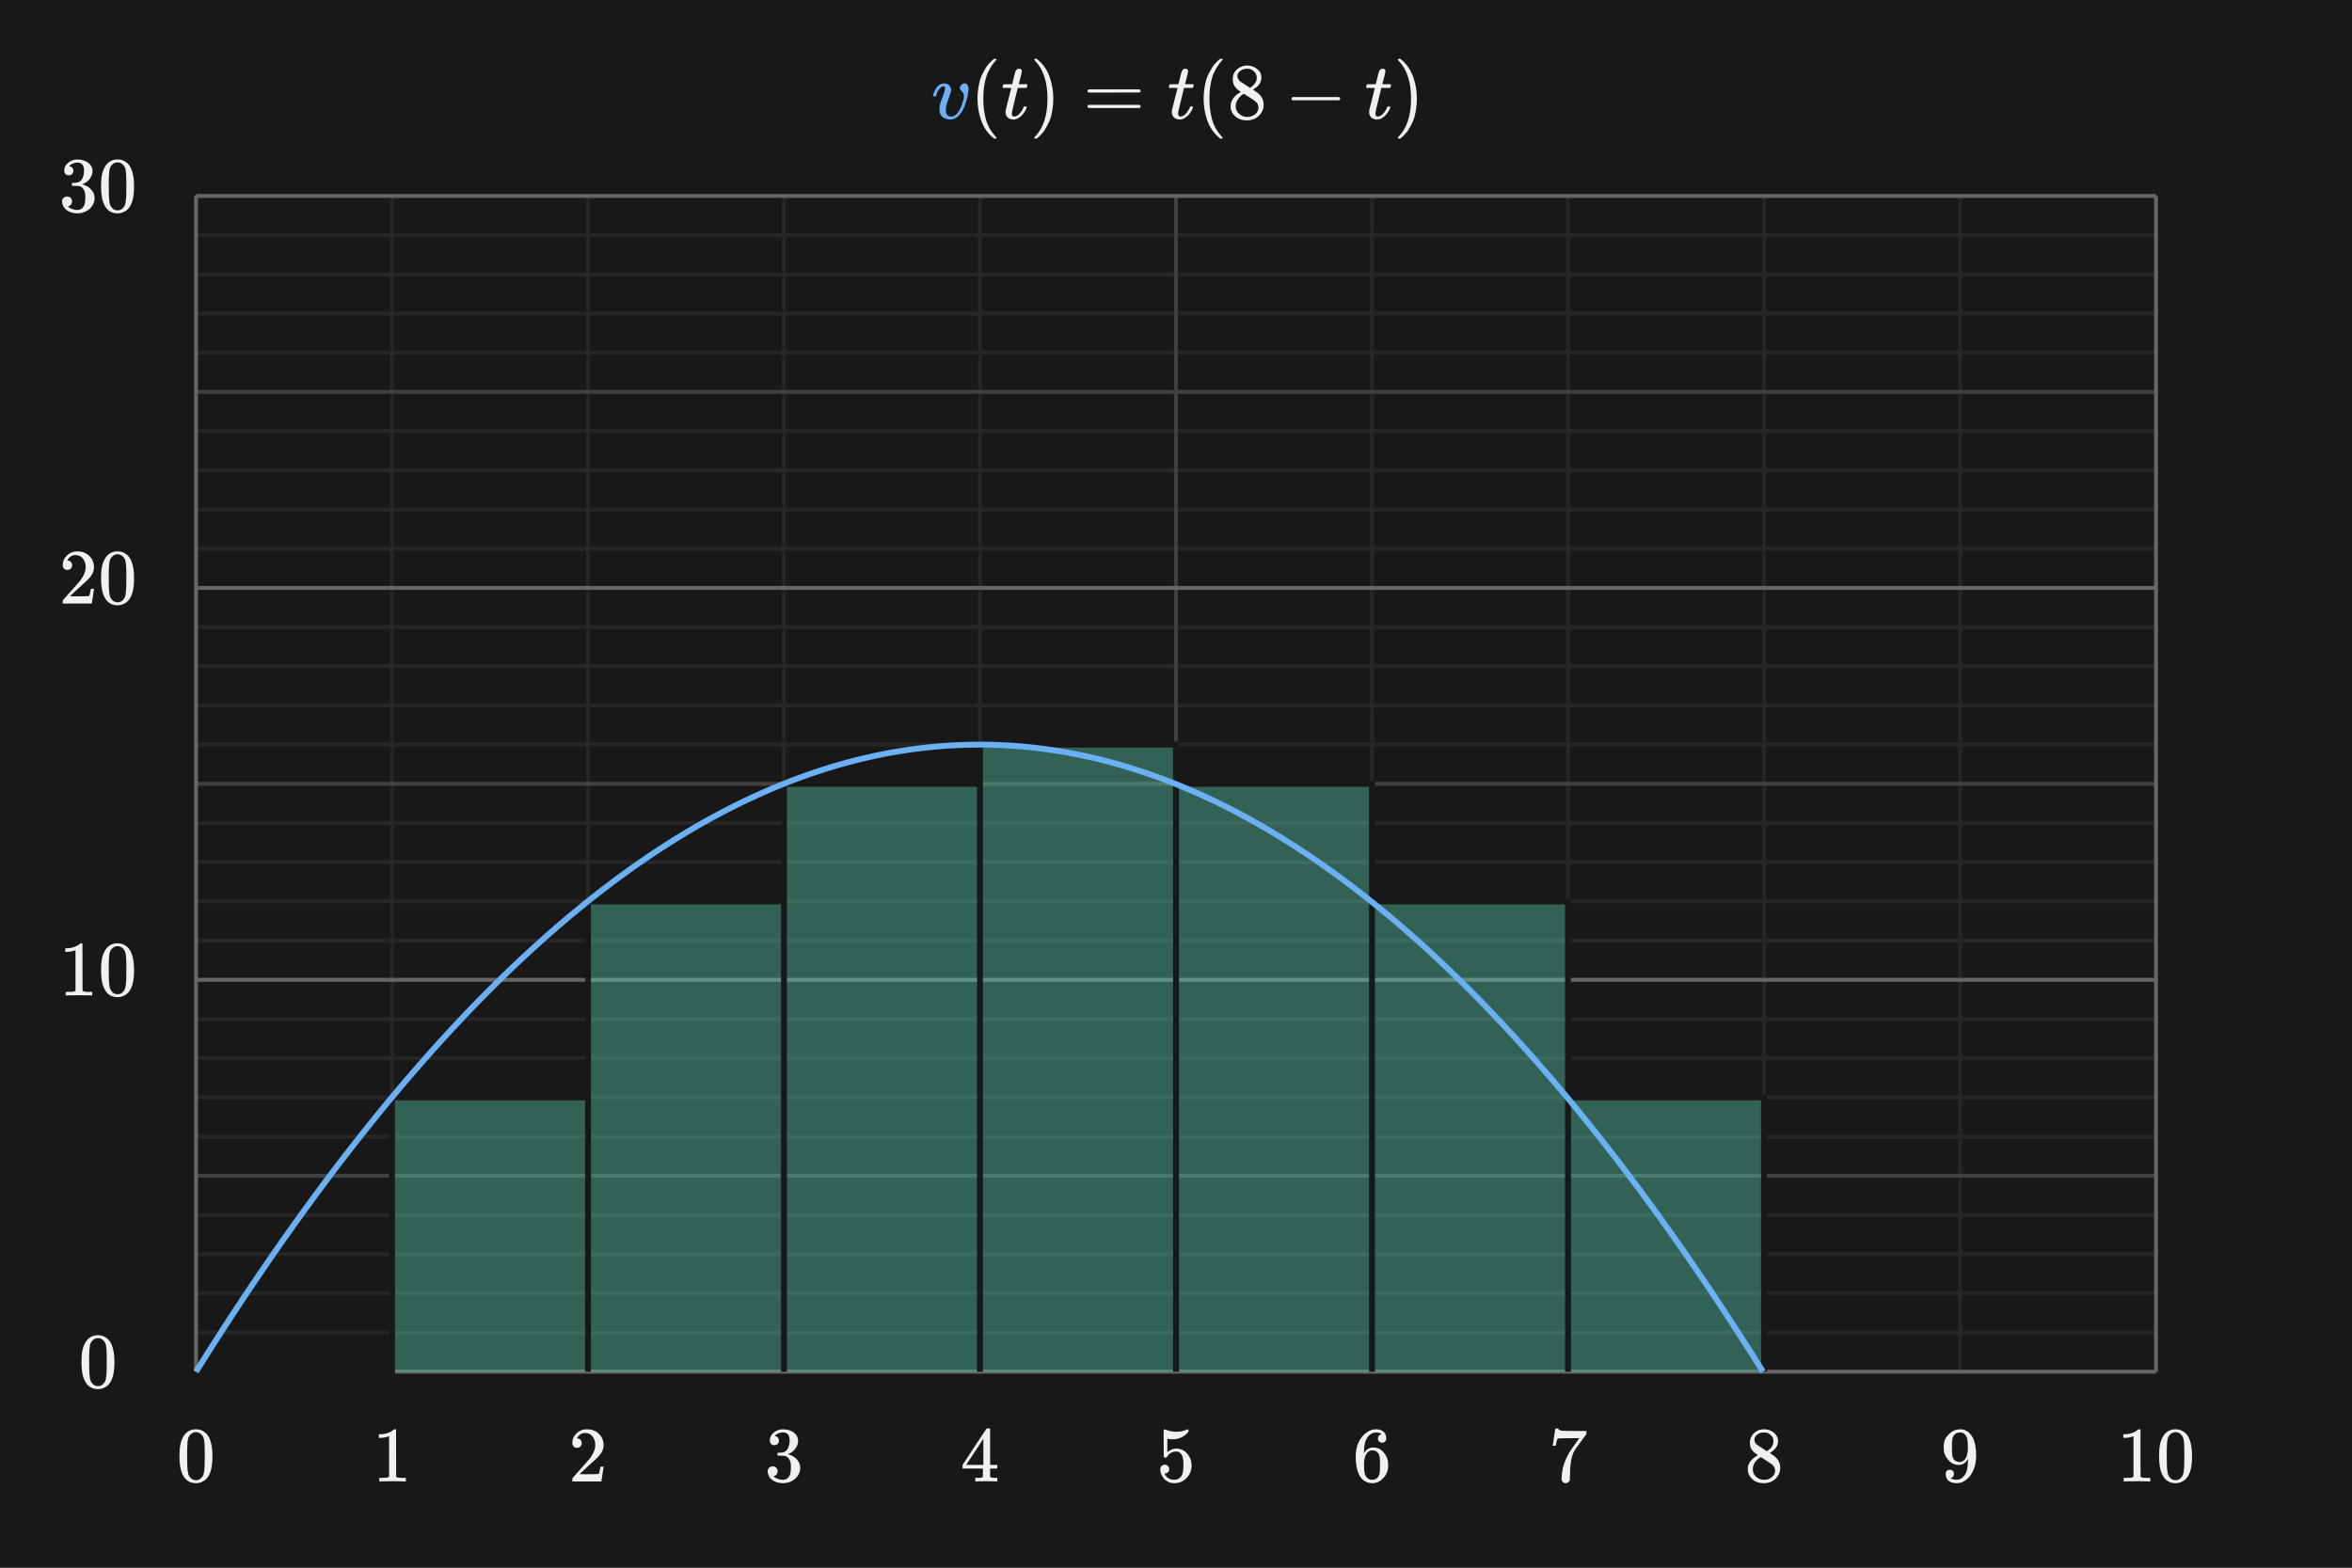 <svg width="600" height="400" viewBox="0 0 600 400" fill="none" xmlns="http://www.w3.org/2000/svg">
<rect x="0" y="0" width="600" height="400" fill="#808080" stroke="none"/>
<g clip-path="url(#clip0_171_1433)">
<path d="M600 0H0V400H600V0Z" fill="#181818"/>
<path d="M21.92 342.3C22.667 341.22 23.687 340.68 24.98 340.68C25.953 340.68 26.807 341.013 27.54 341.68C27.9 342.027 28.207 342.48 28.46 343.04C28.953 344.147 29.2 345.667 29.2 347.6C29.2 349.667 28.913 351.247 28.34 352.34C27.967 353.113 27.42 353.673 26.7 354.02C26.14 354.3 25.573 354.44 25 354.44C23.467 354.44 22.347 353.74 21.64 352.34C21.067 351.247 20.78 349.667 20.78 347.6C20.78 346.36 20.86 345.34 21.02 344.54C21.193 343.727 21.493 342.98 21.92 342.3ZM26.42 342.06C26.033 341.633 25.56 341.42 25 341.42C24.44 341.42 23.96 341.633 23.56 342.06C23.267 342.367 23.067 342.74 22.96 343.18C22.853 343.62 22.787 344.38 22.76 345.46C22.76 345.54 22.753 345.8 22.74 346.24C22.74 346.68 22.74 347.047 22.74 347.34C22.74 348.62 22.753 349.513 22.78 350.02C22.833 350.953 22.913 351.627 23.02 352.04C23.127 352.44 23.327 352.787 23.62 353.08C23.98 353.48 24.44 353.68 25 353.68C25.547 353.68 26 353.48 26.36 353.08C26.653 352.787 26.853 352.44 26.96 352.04C27.067 351.627 27.147 350.953 27.2 350.02C27.227 349.513 27.24 348.62 27.24 347.34C27.24 347.047 27.233 346.68 27.22 346.24C27.22 345.8 27.22 345.54 27.22 345.46C27.193 344.38 27.127 343.62 27.02 343.18C26.913 342.74 26.713 342.367 26.42 342.06Z" fill="#F0F0F0"/>
<path d="M23.32 254C23.093 253.96 22.033 253.94 20.14 253.94C18.273 253.94 17.227 253.96 17 254H16.76V253.08H17.28C18.053 253.08 18.553 253.06 18.78 253.02C18.887 253.007 19.047 252.927 19.26 252.78V242.44C19.233 242.44 19.18 242.46 19.1 242.5C18.487 242.74 17.8 242.867 17.04 242.88H16.66V241.96H17.04C18.16 241.92 19.093 241.667 19.84 241.2C20.08 241.067 20.287 240.913 20.46 240.74C20.487 240.7 20.567 240.68 20.7 240.68C20.833 240.68 20.947 240.72 21.04 240.8V246.78L21.06 252.78C21.26 252.98 21.693 253.08 22.36 253.08H23.02H23.54V254H23.32ZM26.92 242.3C27.667 241.22 28.687 240.68 29.98 240.68C30.953 240.68 31.807 241.013 32.54 241.68C32.9 242.027 33.207 242.48 33.46 243.04C33.953 244.147 34.2 245.667 34.2 247.6C34.2 249.667 33.913 251.247 33.34 252.34C32.967 253.113 32.42 253.673 31.7 254.02C31.14 254.3 30.573 254.44 30 254.44C28.467 254.44 27.347 253.74 26.64 252.34C26.067 251.247 25.78 249.667 25.78 247.6C25.78 246.36 25.86 245.34 26.02 244.54C26.193 243.727 26.493 242.98 26.92 242.3ZM31.42 242.06C31.033 241.633 30.56 241.42 30 241.42C29.44 241.42 28.96 241.633 28.56 242.06C28.267 242.367 28.067 242.74 27.96 243.18C27.853 243.62 27.787 244.38 27.76 245.46C27.76 245.54 27.753 245.8 27.74 246.24C27.74 246.68 27.74 247.047 27.74 247.34C27.74 248.62 27.753 249.513 27.78 250.02C27.833 250.953 27.913 251.627 28.02 252.04C28.127 252.44 28.327 252.787 28.62 253.08C28.98 253.48 29.44 253.68 30 253.68C30.547 253.68 31 253.48 31.36 253.08C31.653 252.787 31.853 252.44 31.96 252.04C32.067 251.627 32.147 250.953 32.2 250.02C32.227 249.513 32.24 248.62 32.24 247.34C32.24 247.047 32.233 246.68 32.22 246.24C32.22 245.8 32.22 245.54 32.22 245.46C32.193 244.38 32.127 243.62 32.02 243.18C31.913 242.74 31.713 242.367 31.42 242.06Z" fill="#F0F0F0"/>
<path d="M17.2 145.42C16.827 145.42 16.533 145.3 16.32 145.06C16.107 144.82 16 144.527 16 144.18C16 143.22 16.36 142.4 17.08 141.72C17.813 141.027 18.687 140.68 19.7 140.68C20.847 140.68 21.793 140.993 22.54 141.62C23.3 142.233 23.767 143.04 23.94 144.04C23.967 144.28 23.98 144.5 23.98 144.7C23.98 145.473 23.747 146.2 23.28 146.88C22.907 147.44 22.153 148.207 21.02 149.18C20.54 149.593 19.873 150.207 19.02 151.02L17.84 152.14L19.36 152.16C21.453 152.16 22.567 152.127 22.7 152.06C22.753 152.047 22.82 151.907 22.9 151.64C22.953 151.493 23.047 151.04 23.18 150.28V150.22H23.98V150.28L23.42 153.94V154H16V153.62C16 153.353 16.013 153.2 16.04 153.16C16.053 153.133 16.613 152.5 17.72 151.26C19.173 149.647 20.107 148.58 20.52 148.06C21.413 146.847 21.86 145.733 21.86 144.72C21.86 143.84 21.627 143.107 21.16 142.52C20.707 141.92 20.067 141.62 19.24 141.62C18.467 141.62 17.84 141.967 17.36 142.66C17.333 142.713 17.293 142.787 17.24 142.88C17.2 142.947 17.18 142.987 17.18 143C17.18 143.013 17.213 143.02 17.28 143.02C17.613 143.02 17.88 143.14 18.08 143.38C18.293 143.62 18.4 143.9 18.4 144.22C18.4 144.553 18.287 144.84 18.06 145.08C17.847 145.307 17.56 145.42 17.2 145.42ZM26.92 142.3C27.667 141.22 28.687 140.68 29.98 140.68C30.953 140.68 31.807 141.013 32.54 141.68C32.9 142.027 33.207 142.48 33.46 143.04C33.953 144.147 34.2 145.667 34.2 147.6C34.2 149.667 33.913 151.247 33.34 152.34C32.967 153.113 32.42 153.673 31.7 154.02C31.14 154.3 30.573 154.44 30 154.44C28.467 154.44 27.347 153.74 26.64 152.34C26.067 151.247 25.78 149.667 25.78 147.6C25.78 146.36 25.86 145.34 26.02 144.54C26.193 143.727 26.493 142.98 26.92 142.3ZM31.42 142.06C31.033 141.633 30.56 141.42 30 141.42C29.44 141.42 28.96 141.633 28.56 142.06C28.267 142.367 28.067 142.74 27.96 143.18C27.853 143.62 27.787 144.38 27.76 145.46C27.76 145.54 27.753 145.8 27.74 146.24C27.74 146.68 27.74 147.047 27.74 147.34C27.74 148.62 27.753 149.513 27.78 150.02C27.833 150.953 27.913 151.627 28.02 152.04C28.127 152.44 28.327 152.787 28.62 153.08C28.98 153.48 29.44 153.68 30 153.68C30.547 153.68 31 153.48 31.36 153.08C31.653 152.787 31.853 152.44 31.96 152.04C32.067 151.627 32.147 150.953 32.2 150.02C32.227 149.513 32.24 148.62 32.24 147.34C32.24 147.047 32.233 146.68 32.22 146.24C32.22 145.8 32.22 145.54 32.22 145.46C32.193 144.38 32.127 143.62 32.02 143.18C31.913 142.74 31.713 142.367 31.42 142.06Z" fill="#F0F0F0"/>
<path d="M17.54 44.74C17.18 44.74 16.893 44.627 16.68 44.4C16.48 44.173 16.38 43.88 16.38 43.52C16.38 42.76 16.68 42.127 17.28 41.62C17.88 41.1 18.573 40.793 19.36 40.7H19.66C20.5 40.7 21.24 40.847 21.88 41.14C22.76 41.58 23.313 42.207 23.54 43.02C23.58 43.153 23.6 43.333 23.6 43.56C23.6 44.347 23.353 45.053 22.86 45.68C22.38 46.293 21.773 46.733 21.04 47C20.973 47.027 20.973 47.047 21.04 47.06C21.067 47.073 21.133 47.093 21.24 47.12C22.053 47.347 22.74 47.773 23.3 48.4C23.86 49.013 24.14 49.713 24.14 50.5C24.14 51.193 23.96 51.827 23.6 52.4C23.253 52.973 22.807 53.42 22.26 53.74C21.513 54.207 20.68 54.44 19.76 54.44C18.88 54.44 18.1 54.253 17.42 53.88C16.74 53.507 16.28 53.007 16.04 52.38C15.907 52.1 15.84 51.773 15.84 51.4C15.84 51.027 15.96 50.727 16.2 50.5C16.453 50.26 16.753 50.14 17.1 50.14C17.473 50.14 17.78 50.26 18.02 50.5C18.26 50.74 18.38 51.04 18.38 51.4C18.38 51.707 18.293 51.973 18.12 52.2C17.947 52.427 17.713 52.573 17.42 52.64L17.28 52.68C18 53.28 18.827 53.58 19.76 53.58C20.493 53.58 21.047 53.227 21.42 52.52C21.647 52.08 21.76 51.407 21.76 50.5V50.1C21.76 48.833 21.333 47.987 20.48 47.56C20.28 47.48 19.873 47.433 19.26 47.42L18.42 47.4L18.36 47.36C18.333 47.32 18.32 47.213 18.32 47.04C18.32 46.88 18.34 46.78 18.38 46.74C18.42 46.7 18.453 46.68 18.48 46.68C18.853 46.68 19.24 46.647 19.64 46.58C20.227 46.5 20.673 46.173 20.98 45.6C21.287 45.013 21.44 44.313 21.44 43.5C21.44 42.633 21.207 42.053 20.74 41.76C20.46 41.573 20.147 41.48 19.8 41.48C19.133 41.48 18.547 41.66 18.04 42.02C17.987 42.047 17.927 42.093 17.86 42.16C17.793 42.213 17.74 42.267 17.7 42.32L17.64 42.4C17.68 42.413 17.727 42.427 17.78 42.44C18.047 42.467 18.267 42.593 18.44 42.82C18.627 43.047 18.72 43.307 18.72 43.6C18.72 43.92 18.607 44.193 18.38 44.42C18.167 44.633 17.887 44.74 17.54 44.74ZM26.92 42.3C27.667 41.22 28.687 40.68 29.98 40.68C30.953 40.68 31.807 41.013 32.54 41.68C32.9 42.027 33.207 42.48 33.46 43.04C33.953 44.147 34.2 45.667 34.2 47.6C34.2 49.667 33.913 51.247 33.34 52.34C32.967 53.113 32.42 53.673 31.7 54.02C31.14 54.3 30.573 54.44 30 54.44C28.467 54.44 27.347 53.74 26.64 52.34C26.067 51.247 25.78 49.667 25.78 47.6C25.78 46.36 25.86 45.34 26.02 44.54C26.193 43.727 26.493 42.98 26.92 42.3ZM31.42 42.06C31.033 41.633 30.56 41.42 30 41.42C29.44 41.42 28.96 41.633 28.56 42.06C28.267 42.367 28.067 42.74 27.96 43.18C27.853 43.62 27.787 44.38 27.76 45.46C27.76 45.54 27.753 45.8 27.74 46.24C27.74 46.68 27.74 47.047 27.74 47.34C27.74 48.62 27.753 49.513 27.78 50.02C27.833 50.953 27.913 51.627 28.02 52.04C28.127 52.44 28.327 52.787 28.62 53.08C28.98 53.48 29.44 53.68 30 53.68C30.547 53.68 31 53.48 31.36 53.08C31.653 52.787 31.853 52.44 31.96 52.04C32.067 51.627 32.147 50.953 32.2 50.02C32.227 49.513 32.24 48.62 32.24 47.34C32.24 47.047 32.233 46.68 32.22 46.24C32.22 45.8 32.22 45.54 32.22 45.46C32.193 44.38 32.127 43.62 32.02 43.18C31.913 42.74 31.713 42.367 31.42 42.06Z" fill="#F0F0F0"/>
<path d="M100 50V350" stroke="#262626"/>
<path d="M150 50V350" stroke="#262626"/>
<path d="M200 50V350" stroke="#262626"/>
<path d="M250 50V350" stroke="#262626"/>
<path d="M350 50V350" stroke="#262626"/>
<path d="M400 50V350" stroke="#262626"/>
<path d="M450 50V350" stroke="#262626"/>
<path d="M500 50V350" stroke="#262626"/>
<path d="M50 60H550" stroke="#262626"/>
<path d="M50 70H550" stroke="#262626"/>
<path d="M50 80H550" stroke="#262626"/>
<path d="M50 90H550" stroke="#262626"/>
<path d="M50 110H550" stroke="#262626"/>
<path d="M50 120H550" stroke="#262626"/>
<path d="M50 130H550" stroke="#262626"/>
<path d="M50 140H550" stroke="#262626"/>
<path d="M50 160H550" stroke="#262626"/>
<path d="M50 170H550" stroke="#262626"/>
<path d="M50 180H550" stroke="#262626"/>
<path d="M50 190H550" stroke="#262626"/>
<path d="M50 210H550" stroke="#262626"/>
<path d="M50 220H550" stroke="#262626"/>
<path d="M50 230H550" stroke="#262626"/>
<path d="M50 240H550" stroke="#262626"/>
<path d="M50 260H550" stroke="#262626"/>
<path d="M50 270H550" stroke="#262626"/>
<path d="M50 280H550" stroke="#262626"/>
<path d="M50 290H550" stroke="#262626"/>
<path d="M50 310H550" stroke="#262626"/>
<path d="M50 320H550" stroke="#262626"/>
<path d="M50 330H550" stroke="#262626"/>
<path d="M50 340H550" stroke="#262626"/>
<path d="M300 50V350" stroke="#404040"/>
<path d="M50 100H550" stroke="#404040"/>
<path d="M50 200H550" stroke="#404040"/>
<path d="M50 300H550" stroke="#404040"/>
<path d="M50 50V350" stroke="#666666"/>
<path d="M550 50V350" stroke="#666666"/>
<path d="M50 50H550" stroke="#666666"/>
<path d="M50 150H550" stroke="#666666"/>
<path d="M50 250H550" stroke="#666666"/>
<path d="M50 350H550" stroke="#666666"/>
<path d="M50 350H100V280H150V350V230H200V350V200H250V350V190H300V350V200H350V350V230H400V350V280H450V350" fill="#5CD0B3" fill-opacity="0.4"/>
<path d="M50 350H100V280H150V350V230H200V350V200H250V350V190H300V350V200H350V350V230H400V350V280H450V350" stroke="#181818" stroke-width="1.5"/>
<path d="M50 350L50.694 348.891L51.388 347.786L52.082 346.685L52.776 345.587L53.47 344.493L54.164 343.403L54.858 342.317L55.552 341.235L56.246 340.157L56.94 339.083L57.634 338.012L58.328 336.945L59.022 335.882L59.716 334.823L60.41 333.768L61.104 332.717L61.798 331.67L62.492 330.626L63.186 329.586L63.88 328.55L64.574 327.518L65.268 326.49L65.962 325.466L66.656 324.446L67.35 323.429L68.044 322.416L68.738 321.407L69.432 320.402L70.126 319.401L70.82 318.404L71.514 317.411L72.208 316.421L72.902 315.435L73.596 314.453L74.29 313.475L74.984 312.501L75.678 311.531L76.372 310.565L77.066 309.602L77.76 308.643L78.454 307.688L79.148 306.737L79.842 305.79L80.536 304.847L81.23 303.908L81.924 302.972L82.618 302.04L83.312 301.112L84.006 300.188L84.7 299.268L85.394 298.352L86.088 297.44L86.782 296.531L87.476 295.626L88.17 294.725L88.864 293.828L89.558 292.935L90.252 292.046L90.946 291.161L91.64 290.279L92.334 289.401L93.028 288.527L93.722 287.657L94.416 286.791L95.11 285.929L95.804 285.071L96.498 284.216L97.192 283.365L97.886 282.518L98.58 281.675L99.274 280.836L99.968 280.001L100.662 279.17L101.356 278.342L102.05 277.518L102.744 276.698L103.438 275.882L104.132 275.07L104.826 274.262L105.52 273.458L106.214 272.657L106.908 271.86L107.602 271.067L108.296 270.278L108.99 269.493L109.684 268.712L110.378 267.935L111.072 267.161L111.766 266.391L112.46 265.625L113.154 264.863L113.848 264.105L114.542 263.351L115.236 262.601L115.93 261.854L116.624 261.111L117.318 260.372L118.012 259.637L118.706 258.906L119.4 258.179L120.094 257.456L120.788 256.736L121.482 256.02L122.176 255.308L122.87 254.6L123.564 253.896L124.258 253.196L124.952 252.5L125.646 251.807L126.34 251.118L127.034 250.433L127.728 249.752L128.422 249.075L129.116 248.402L129.81 247.733L130.504 247.067L131.198 246.405L131.892 245.747L132.586 245.093L133.28 244.443L133.974 243.797L134.668 243.155L135.362 242.516L136.056 241.881L136.75 241.25L137.444 240.623L138.138 240L138.832 239.381L139.526 238.766L140.22 238.154L140.914 237.546L141.608 236.942L142.302 236.342L142.996 235.746L143.69 235.154L144.384 234.566L145.078 233.982L145.772 233.401L146.466 232.824L147.16 232.251L147.854 231.682L148.548 231.117L149.242 230.556L149.936 229.999L150.63 229.445L151.324 228.895L152.018 228.349L152.712 227.807L153.406 227.269L154.1 226.735L154.794 226.205L155.488 225.678L156.182 225.155L156.876 224.636L157.57 224.121L158.264 223.61L158.958 223.103L159.652 222.6L160.346 222.1L161.04 221.604L161.734 221.112L162.428 220.624L163.122 220.14L163.816 219.66L164.51 219.184L165.204 218.711L165.898 218.242L166.592 217.777L167.286 217.316L167.98 216.859L168.674 216.406L169.368 215.957L170.062 215.511L170.756 215.069L171.45 214.631L172.144 214.197L172.838 213.767L173.532 213.341L174.226 212.919L174.92 212.5L175.614 212.085L176.308 211.674L177.002 211.267L177.696 210.864L178.39 210.465L179.084 210.07L179.778 209.678L180.472 209.29L181.166 208.906L181.86 208.526L182.554 208.15L183.248 207.778L183.942 207.41L184.636 207.045L185.33 206.684L186.024 206.327L186.718 205.974L187.412 205.625L188.106 205.28L188.8 204.939L189.494 204.601L190.188 204.267L190.882 203.937L191.576 203.611L192.27 203.289L192.964 202.971L193.658 202.657L194.352 202.346L195.046 202.039L195.74 201.736L196.434 201.437L197.128 201.142L197.822 200.851L198.516 200.564L199.21 200.28L199.904 200L200.598 199.724L201.292 199.452L201.986 199.184L202.68 198.92L203.374 198.66L204.068 198.403L204.762 198.15L205.456 197.901L206.15 197.656L206.844 197.415L207.538 197.178L208.232 196.945L208.926 196.715L209.62 196.489L210.314 196.267L211.008 196.049L211.702 195.835L212.396 195.625L213.09 195.419L213.784 195.216L214.478 195.017L215.172 194.822L215.866 194.631L216.56 194.444L217.254 194.261L217.948 194.082L218.642 193.906L219.336 193.734L220.03 193.566L220.724 193.402L221.418 193.242L222.112 193.086L222.806 192.934L223.5 192.785L224.194 192.64L224.888 192.499L225.582 192.362L226.276 192.229L226.97 192.1L227.664 191.975L228.358 191.853L229.052 191.735L229.746 191.621L230.44 191.511L231.134 191.405L231.828 191.303L232.522 191.205L233.216 191.11L233.91 191.019L234.604 190.932L235.298 190.849L235.992 190.77L236.686 190.695L237.38 190.624L238.074 190.556L238.768 190.492L239.462 190.432L240.156 190.376L240.85 190.324L241.544 190.276L242.238 190.232L242.932 190.191L243.626 190.154L244.32 190.121L245.014 190.092L245.708 190.067L246.402 190.046L247.096 190.029L247.79 190.015L248.484 190.005L249.178 189.999L249.872 189.997L250.566 189.999L251.26 190.005L251.954 190.015L252.648 190.029L253.342 190.046L254.036 190.067L254.73 190.092L255.424 190.121L256.118 190.154L256.812 190.191L257.506 190.232L258.2 190.276L258.894 190.324L259.588 190.376L260.282 190.432L260.976 190.492L261.67 190.556L262.364 190.624L263.058 190.695L263.752 190.77L264.446 190.849L265.14 190.932L265.834 191.019L266.528 191.11L267.222 191.205L267.916 191.303L268.61 191.405L269.304 191.511L269.998 191.621L270.692 191.735L271.386 191.853L272.08 191.975L272.774 192.1L273.468 192.229L274.162 192.362L274.856 192.499L275.55 192.64L276.244 192.785L276.938 192.934L277.632 193.086L278.326 193.242L279.02 193.402L279.714 193.566L280.408 193.734L281.102 193.906L281.796 194.082L282.49 194.261L283.184 194.444L283.878 194.631L284.572 194.822L285.266 195.017L285.96 195.216L286.654 195.419L287.348 195.625L288.042 195.835L288.736 196.049L289.43 196.267L290.124 196.489L290.818 196.715L291.512 196.945L292.206 197.178L292.9 197.415L293.594 197.656L294.288 197.901L294.982 198.15L295.676 198.403L296.37 198.66L297.064 198.92L297.758 199.184L298.452 199.452L299.146 199.724L299.84 200L300.534 200.28L301.228 200.564L301.922 200.851L302.616 201.142L303.31 201.437L304.004 201.736L304.698 202.039L305.392 202.346L306.086 202.657L306.78 202.971L307.474 203.289L308.168 203.611L308.862 203.937L309.556 204.267L310.25 204.601L310.944 204.939L311.638 205.28L312.332 205.625L313.026 205.974L313.72 206.327L314.414 206.684L315.108 207.045L315.802 207.41L316.496 207.778L317.19 208.15L317.884 208.526L318.578 208.906L319.272 209.29L319.966 209.678L320.66 210.07L321.354 210.465L322.048 210.864L322.742 211.267L323.436 211.674L324.13 212.085L324.824 212.5L325.518 212.919L326.212 213.341L326.906 213.767L327.6 214.197L328.294 214.631L328.988 215.069L329.682 215.511L330.376 215.957L331.07 216.406L331.764 216.859L332.458 217.316L333.152 217.777L333.846 218.242L334.54 218.711L335.234 219.184L335.928 219.66L336.622 220.14L337.316 220.624L338.01 221.112L338.704 221.604L339.398 222.1L340.092 222.6L340.786 223.103L341.48 223.61L342.174 224.121L342.868 224.636L343.562 225.155L344.256 225.678L344.95 226.205L345.644 226.735L346.338 227.269L347.032 227.807L347.726 228.349L348.42 228.895L349.114 229.445L349.808 229.999L350.502 230.556L351.196 231.117L351.89 231.682L352.584 232.251L353.278 232.824L353.972 233.401L354.666 233.982L355.36 234.566L356.054 235.154L356.748 235.746L357.442 236.342L358.136 236.942L358.83 237.546L359.524 238.154L360.218 238.765L360.912 239.38L361.606 239.999L362.3 240.622L362.994 241.249L363.688 241.88L364.382 242.515L365.076 243.153L365.77 243.795L366.464 244.441L367.158 245.091L367.852 245.745L368.546 246.403L369.24 247.065L369.934 247.731L370.628 248.4L371.322 249.073L372.016 249.75L372.71 250.431L373.404 251.116L374.098 251.805L374.792 252.498L375.486 253.194L376.18 253.894L376.874 254.598L377.568 255.306L378.262 256.018L378.956 256.734L379.65 257.454L380.344 258.177L381.038 258.904L381.732 259.635L382.426 260.37L383.12 261.109L383.814 261.852L384.508 262.599L385.202 263.349L385.896 264.103L386.59 264.861L387.284 265.623L387.978 266.389L388.672 267.159L389.366 267.933L390.06 268.71L390.754 269.491L391.448 270.276L392.142 271.065L392.836 271.858L393.53 272.655L394.224 273.456L394.918 274.26L395.612 275.068L396.306 275.88L397 276.696L397.694 277.516L398.388 278.34L399.082 279.168L399.776 279.999L400.47 280.834L401.164 281.673L401.858 282.516L402.552 283.363L403.246 284.214L403.94 285.069L404.634 285.927L405.328 286.789L406.022 287.655L406.716 288.525L407.41 289.399L408.104 290.277L408.798 291.159L409.492 292.044L410.186 292.933L410.88 293.826L411.574 294.723L412.268 295.624L412.962 296.529L413.656 297.438L414.35 298.35L415.044 299.266L415.738 300.186L416.432 301.11L417.126 302.038L417.82 302.97L418.514 303.906L419.208 304.845L419.902 305.788L420.596 306.735L421.29 307.686L421.984 308.641L422.678 309.6L423.372 310.563L424.066 311.529L424.76 312.499L425.454 313.473L426.148 314.451L426.842 315.433L427.536 316.419L428.23 317.409L428.924 318.402L429.618 319.399L430.312 320.4L431.006 321.405L431.7 322.414L432.394 323.427L433.088 324.444L433.782 325.464L434.476 326.488L435.17 327.516L435.864 328.548L436.558 329.584L437.252 330.624L437.946 331.668L438.64 332.715L439.334 333.766L440.028 334.821L440.722 335.88L441.416 336.943L442.11 338.01L442.804 339.081L443.498 340.155L444.192 341.233L444.886 342.315L445.58 343.401L446.274 344.491L446.968 345.585L447.662 346.683L448.356 347.784L449.05 348.889L449.744 349.998" stroke="#6AB0F3" stroke-width="1.5"/>
<path d="M241.094 22.533C241.094 22.194 240.965 22.024 240.707 22.024C240.381 22.024 240.042 22.221 239.689 22.614C239.336 23.007 239.044 23.612 238.814 24.426C238.8 24.44 238.787 24.46 238.773 24.487C238.759 24.514 238.753 24.535 238.753 24.548C238.753 24.561 238.739 24.575 238.712 24.589C238.685 24.603 238.664 24.609 238.651 24.609H238.122C238.041 24.528 238 24.466 238 24.426C238 24.331 238.054 24.134 238.163 23.836C238.272 23.537 238.434 23.185 238.652 22.777C238.87 22.369 239.168 22.024 239.548 21.739C239.928 21.454 240.356 21.305 240.831 21.291C241.401 21.291 241.842 21.454 242.154 21.78C242.466 22.106 242.629 22.486 242.643 22.92C242.643 23.151 242.623 23.327 242.582 23.449C242.582 23.53 242.48 23.829 242.277 24.345C242.074 24.861 241.863 25.465 241.646 26.157C241.429 26.849 241.307 27.453 241.28 27.969C241.28 28.335 241.314 28.634 241.382 28.865C241.558 29.449 241.986 29.74 242.665 29.74C243.167 29.74 243.635 29.509 244.07 29.048C244.504 28.587 244.844 28.05 245.088 27.44C245.332 26.83 245.529 26.266 245.678 25.75C245.827 25.234 245.902 24.861 245.902 24.63C245.902 24.318 245.848 24.046 245.739 23.816C245.63 23.586 245.508 23.409 245.373 23.287C245.238 23.165 245.115 23.043 245.007 22.921C244.899 22.799 244.844 22.65 244.844 22.473C244.844 22.174 244.973 21.896 245.231 21.638C245.489 21.38 245.767 21.251 246.066 21.251C246.324 21.251 246.555 21.373 246.758 21.617C246.961 21.861 247.07 22.255 247.084 22.798C247.084 23.164 247.003 23.728 246.84 24.488C246.677 25.248 246.426 26.096 246.087 27.033C245.748 27.97 245.266 28.777 244.642 29.456C244.018 30.135 243.298 30.481 242.484 30.494C241.615 30.494 240.923 30.27 240.407 29.822C239.905 29.388 239.654 28.743 239.654 27.888C239.654 27.467 239.708 27.033 239.817 26.585C239.926 26.137 240.204 25.343 240.652 24.203C240.951 23.334 241.1 22.778 241.1 22.534L241.094 22.533Z" fill="#6AB0F3"/>
<path d="M249.36 25.18C249.36 24.244 249.428 23.355 249.564 22.513C249.7 21.671 249.856 20.945 250.032 20.335C250.208 19.724 250.46 19.127 250.785 18.543C251.11 17.959 251.369 17.505 251.559 17.179C251.749 16.853 252.034 16.5 252.414 16.12C252.794 15.74 253.018 15.509 253.086 15.428C253.154 15.347 253.324 15.204 253.595 15H253.941C254.131 15 254.226 15.061 254.226 15.183C254.226 15.224 254.111 15.366 253.88 15.611C253.649 15.856 253.371 16.215 253.045 16.69C252.719 17.165 252.387 17.749 252.047 18.441C251.707 19.133 251.423 20.07 251.192 21.25C250.961 22.43 250.846 23.74 250.846 25.179C250.846 26.618 250.961 27.921 251.192 29.088C251.423 30.255 251.701 31.198 252.027 31.918C252.353 32.637 252.685 33.221 253.025 33.669C253.365 34.117 253.649 34.477 253.88 34.748C254.111 35.019 254.226 35.162 254.226 35.176C254.226 35.298 254.124 35.359 253.921 35.359H253.595L253.025 34.87C251.749 33.716 250.82 32.278 250.236 30.554C249.652 28.83 249.361 27.039 249.361 25.179L249.36 25.18Z" fill="#F0F0F0"/>
<path d="M255.894 22.431C255.799 22.336 255.751 22.268 255.751 22.227C255.751 22.173 255.771 22.064 255.812 21.901C255.853 21.738 255.887 21.643 255.914 21.616C255.941 21.548 256.002 21.514 256.097 21.514C256.192 21.514 256.538 21.507 257.135 21.494H258.214L258.601 19.865C258.642 19.716 258.689 19.519 258.744 19.275C258.799 19.031 258.846 18.854 258.887 18.746C258.928 18.638 258.968 18.502 259.009 18.339C259.05 18.176 259.104 18.061 259.172 17.993C259.24 17.925 259.308 17.844 259.376 17.749C259.444 17.654 259.539 17.593 259.661 17.566C259.783 17.539 259.905 17.525 260.027 17.525C260.271 17.539 260.441 17.613 260.536 17.749C260.631 17.885 260.679 18.014 260.679 18.136C260.679 18.231 260.618 18.55 260.496 19.093C260.374 19.636 260.238 20.172 260.089 20.701L259.885 21.454C259.885 21.481 260.224 21.495 260.903 21.495H261.941C262.036 21.59 262.084 21.665 262.084 21.719C262.084 22.018 261.996 22.255 261.819 22.432H259.641L258.908 25.384C258.379 27.556 258.114 28.723 258.114 28.886C258.114 29.456 258.297 29.741 258.664 29.741C259.139 29.741 259.6 29.51 260.048 29.049C260.496 28.588 260.856 28.018 261.127 27.339C261.154 27.258 261.188 27.21 261.229 27.196C261.27 27.182 261.372 27.169 261.534 27.155H261.615C261.819 27.155 261.92 27.209 261.92 27.318C261.92 27.359 261.9 27.44 261.859 27.562C261.791 27.779 261.669 28.037 261.493 28.336C261.317 28.635 261.086 28.954 260.801 29.293C260.516 29.632 260.17 29.917 259.763 30.148C259.356 30.379 258.942 30.494 258.521 30.494C258.114 30.494 257.727 30.392 257.361 30.189C256.995 29.986 256.73 29.633 256.567 29.13C256.54 29.021 256.526 28.838 256.526 28.58V28.214L257.239 25.364C257.714 23.45 257.958 22.487 257.972 22.473C257.972 22.446 257.626 22.432 256.934 22.432H255.896L255.894 22.431Z" fill="#F0F0F0"/>
<path d="M263.936 15.021L264.017 15.001H264.465L265.035 15.49C266.311 16.644 267.24 18.082 267.824 19.806C268.408 21.53 268.699 23.321 268.699 25.181C268.699 26.104 268.631 26.993 268.495 27.848C268.359 28.703 268.203 29.429 268.027 30.026C267.851 30.623 267.599 31.22 267.274 31.818C266.948 32.415 266.69 32.87 266.5 33.182C266.31 33.494 266.032 33.84 265.665 34.22C265.298 34.6 265.081 34.824 265.014 34.892C264.947 34.96 264.79 35.089 264.546 35.279C264.505 35.32 264.478 35.347 264.465 35.36H263.997C263.956 35.36 263.922 35.34 263.895 35.299C263.868 35.258 263.847 35.197 263.834 35.116C263.848 35.102 263.922 35.014 264.058 34.851C266.162 32.666 267.213 29.443 267.213 25.181C267.213 20.919 266.161 17.696 264.058 15.511C263.922 15.348 263.848 15.26 263.834 15.246C263.834 15.137 263.868 15.062 263.936 15.021Z" fill="#F0F0F0"/>
<path d="M277.429 23.205C277.429 23.029 277.524 22.893 277.714 22.798H290.682C290.886 22.907 290.987 23.042 290.987 23.205C290.987 23.354 290.892 23.483 290.702 23.592L284.228 23.612H277.754C277.537 23.544 277.429 23.408 277.429 23.205ZM277.429 27.154C277.429 26.95 277.538 26.815 277.755 26.747H290.703C290.893 26.883 290.988 27.018 290.988 27.154C290.988 27.33 290.886 27.466 290.683 27.561H277.715C277.525 27.466 277.43 27.33 277.43 27.154H277.429Z" fill="#F0F0F0"/>
<path d="M298.312 22.431C298.217 22.336 298.169 22.268 298.169 22.227C298.169 22.173 298.189 22.064 298.23 21.901C298.271 21.738 298.305 21.643 298.332 21.616C298.359 21.548 298.42 21.514 298.515 21.514C298.61 21.514 298.956 21.507 299.553 21.494H300.632L301.019 19.865C301.06 19.716 301.107 19.519 301.162 19.275C301.217 19.031 301.264 18.854 301.305 18.746C301.346 18.638 301.386 18.502 301.427 18.339C301.468 18.176 301.522 18.061 301.59 17.993C301.658 17.925 301.726 17.844 301.794 17.749C301.862 17.654 301.957 17.593 302.079 17.566C302.201 17.539 302.323 17.525 302.445 17.525C302.689 17.539 302.859 17.613 302.954 17.749C303.049 17.885 303.097 18.014 303.097 18.136C303.097 18.231 303.036 18.55 302.914 19.093C302.792 19.636 302.656 20.172 302.507 20.701L302.303 21.454C302.303 21.481 302.642 21.495 303.321 21.495H304.359C304.454 21.59 304.502 21.665 304.502 21.719C304.502 22.018 304.414 22.255 304.237 22.432H302.059L301.326 25.384C300.797 27.556 300.532 28.723 300.532 28.886C300.532 29.456 300.715 29.741 301.082 29.741C301.557 29.741 302.018 29.51 302.466 29.049C302.914 28.588 303.274 28.018 303.545 27.339C303.572 27.258 303.606 27.21 303.647 27.196C303.688 27.182 303.79 27.169 303.952 27.155H304.033C304.237 27.155 304.338 27.209 304.338 27.318C304.338 27.359 304.318 27.44 304.277 27.562C304.209 27.779 304.087 28.037 303.911 28.336C303.735 28.635 303.504 28.954 303.219 29.293C302.934 29.632 302.588 29.917 302.181 30.148C301.774 30.379 301.36 30.494 300.939 30.494C300.532 30.494 300.145 30.392 299.779 30.189C299.413 29.986 299.148 29.633 298.985 29.13C298.958 29.021 298.944 28.838 298.944 28.58V28.214L299.657 25.364C300.132 23.45 300.376 22.487 300.39 22.473C300.39 22.446 300.044 22.432 299.352 22.432H298.314L298.312 22.431Z" fill="#F0F0F0"/>
<path d="M307.046 25.18C307.046 24.244 307.114 23.355 307.25 22.513C307.386 21.671 307.542 20.945 307.718 20.335C307.894 19.724 308.146 19.127 308.471 18.543C308.796 17.959 309.055 17.505 309.245 17.179C309.435 16.853 309.72 16.5 310.1 16.12C310.48 15.74 310.704 15.509 310.772 15.428C310.84 15.347 311.01 15.204 311.281 15H311.627C311.817 15 311.912 15.061 311.912 15.183C311.912 15.224 311.797 15.366 311.566 15.611C311.335 15.856 311.057 16.215 310.731 16.69C310.405 17.165 310.073 17.749 309.733 18.441C309.393 19.133 309.109 20.07 308.878 21.25C308.647 22.43 308.532 23.74 308.532 25.179C308.532 26.618 308.647 27.921 308.878 29.088C309.109 30.255 309.387 31.198 309.713 31.918C310.039 32.637 310.371 33.221 310.711 33.669C311.051 34.117 311.335 34.477 311.566 34.748C311.797 35.019 311.912 35.162 311.912 35.176C311.912 35.298 311.81 35.359 311.607 35.359H311.281L310.711 34.87C309.435 33.716 308.506 32.278 307.922 30.554C307.338 28.83 307.047 27.039 307.047 25.179L307.046 25.18Z" fill="#F0F0F0"/>
<path d="M314.477 20.212C314.477 19.167 314.843 18.325 315.576 17.688C316.309 17.051 317.15 16.724 318.1 16.711C319.064 16.711 319.919 16.996 320.665 17.566C321.411 18.136 321.785 18.876 321.785 19.785C321.785 20.192 321.71 20.572 321.561 20.925C321.412 21.278 321.235 21.563 321.032 21.78C320.829 21.997 320.618 22.187 320.401 22.35C320.184 22.513 320.007 22.635 319.872 22.716C319.737 22.797 319.662 22.852 319.648 22.879L319.933 23.062C320.123 23.198 320.313 23.333 320.503 23.469C320.693 23.605 320.802 23.679 320.829 23.693C321.847 24.494 322.356 25.505 322.356 26.726C322.356 27.798 321.962 28.728 321.175 29.515C320.388 30.302 319.37 30.703 318.121 30.716C316.9 30.716 315.895 30.37 315.108 29.678C314.321 28.986 313.927 28.131 313.927 27.113C313.927 25.647 314.802 24.426 316.553 23.449L316.187 23.184C315.902 23.008 315.719 22.872 315.637 22.777C314.863 22.112 314.477 21.257 314.477 20.212ZM318.874 22.411L318.996 22.33C319.077 22.276 319.139 22.235 319.179 22.208C319.219 22.181 319.288 22.133 319.383 22.065C319.478 21.997 319.559 21.929 319.627 21.861C319.695 21.793 319.77 21.712 319.851 21.617C319.932 21.522 320.007 21.434 320.075 21.352C320.143 21.27 320.211 21.162 320.279 21.026C320.347 20.89 320.408 20.775 320.462 20.68C320.516 20.585 320.55 20.449 320.564 20.273C320.578 20.097 320.591 19.947 320.605 19.825C320.605 19.241 320.408 18.746 320.015 18.339C319.622 17.932 319.167 17.674 318.651 17.565C318.556 17.551 318.332 17.545 317.979 17.545C317.423 17.545 316.9 17.721 316.411 18.074C315.922 18.427 315.671 18.868 315.658 19.397C315.658 19.709 315.746 19.994 315.923 20.252C316.1 20.51 316.276 20.707 316.452 20.842C316.628 20.977 316.968 21.195 317.47 21.493C317.565 21.561 317.64 21.608 317.694 21.636L318.875 22.41L318.874 22.411ZM318.141 29.842C318.928 29.842 319.607 29.611 320.177 29.15C320.747 28.689 321.032 28.132 321.032 27.481C321.032 27.25 320.998 27.033 320.93 26.83C320.862 26.627 320.781 26.457 320.686 26.321C320.591 26.185 320.442 26.036 320.238 25.873C320.034 25.71 319.878 25.588 319.77 25.507C319.662 25.426 319.465 25.297 319.18 25.12C318.895 24.944 318.712 24.828 318.63 24.774C318.44 24.652 318.236 24.523 318.019 24.387C317.802 24.251 317.625 24.136 317.49 24.041L317.327 23.939C317.246 23.939 317.049 24.054 316.737 24.285C316.425 24.516 316.099 24.889 315.76 25.405C315.421 25.921 315.244 26.477 315.231 27.074C315.231 27.875 315.523 28.533 316.106 29.049C316.69 29.565 317.368 29.829 318.142 29.843L318.141 29.842Z" fill="#F0F0F0"/>
<path d="M329.464 25.179C329.464 25.003 329.559 24.867 329.749 24.772H341.577C341.781 24.881 341.882 25.016 341.882 25.179C341.882 25.342 341.78 25.478 341.577 25.586H329.749C329.559 25.491 329.464 25.355 329.464 25.179Z" fill="#F0F0F0"/>
<path d="M348.645 22.431C348.55 22.336 348.502 22.268 348.502 22.227C348.502 22.173 348.522 22.064 348.563 21.901C348.604 21.738 348.638 21.643 348.665 21.616C348.692 21.548 348.753 21.514 348.848 21.514C348.943 21.514 349.289 21.507 349.886 21.494H350.965L351.352 19.865C351.393 19.716 351.44 19.519 351.495 19.275C351.55 19.031 351.597 18.854 351.638 18.746C351.679 18.638 351.719 18.502 351.76 18.339C351.801 18.176 351.855 18.061 351.923 17.993C351.991 17.925 352.059 17.844 352.127 17.749C352.195 17.654 352.29 17.593 352.412 17.566C352.534 17.539 352.656 17.525 352.778 17.525C353.022 17.539 353.192 17.613 353.287 17.749C353.382 17.885 353.43 18.014 353.43 18.136C353.43 18.231 353.369 18.55 353.247 19.093C353.125 19.636 352.989 20.172 352.84 20.701L352.636 21.454C352.636 21.481 352.975 21.495 353.654 21.495H354.692C354.787 21.59 354.835 21.665 354.835 21.719C354.835 22.018 354.747 22.255 354.57 22.432H352.392L351.659 25.384C351.13 27.556 350.865 28.723 350.865 28.886C350.865 29.456 351.048 29.741 351.415 29.741C351.89 29.741 352.351 29.51 352.799 29.049C353.247 28.588 353.607 28.018 353.878 27.339C353.905 27.258 353.939 27.21 353.98 27.196C354.021 27.182 354.123 27.169 354.285 27.155H354.366C354.57 27.155 354.671 27.209 354.671 27.318C354.671 27.359 354.651 27.44 354.61 27.562C354.542 27.779 354.42 28.037 354.244 28.336C354.068 28.635 353.837 28.954 353.552 29.293C353.267 29.632 352.921 29.917 352.514 30.148C352.107 30.379 351.693 30.494 351.272 30.494C350.865 30.494 350.478 30.392 350.112 30.189C349.746 29.986 349.481 29.633 349.318 29.13C349.291 29.021 349.277 28.838 349.277 28.58V28.214L349.99 25.364C350.465 23.45 350.709 22.487 350.723 22.473C350.723 22.446 350.377 22.432 349.685 22.432H348.647L348.645 22.431Z" fill="#F0F0F0"/>
<path d="M356.687 15.021L356.768 15.001H357.216L357.786 15.49C359.062 16.644 359.991 18.082 360.575 19.806C361.159 21.53 361.45 23.321 361.45 25.181C361.45 26.104 361.382 26.993 361.246 27.848C361.11 28.703 360.954 29.429 360.778 30.026C360.602 30.623 360.35 31.22 360.025 31.818C359.699 32.415 359.441 32.87 359.251 33.182C359.061 33.494 358.783 33.84 358.416 34.22C358.049 34.6 357.832 34.824 357.765 34.892C357.698 34.96 357.541 35.089 357.297 35.279C357.256 35.32 357.229 35.347 357.216 35.36H356.748C356.707 35.36 356.673 35.34 356.646 35.299C356.619 35.258 356.598 35.197 356.585 35.116C356.599 35.102 356.673 35.014 356.809 34.851C358.913 32.666 359.964 29.443 359.964 25.181C359.964 20.919 358.912 17.696 356.809 15.511C356.673 15.348 356.599 15.26 356.585 15.246C356.585 15.137 356.619 15.062 356.687 15.021Z" fill="#F0F0F0"/>
<path d="M46.92 366.3C47.667 365.22 48.687 364.68 49.98 364.68C50.953 364.68 51.807 365.013 52.54 365.68C52.9 366.027 53.207 366.48 53.46 367.04C53.953 368.147 54.2 369.667 54.2 371.6C54.2 373.667 53.913 375.247 53.34 376.34C52.967 377.113 52.42 377.673 51.7 378.02C51.14 378.3 50.573 378.44 50 378.44C48.467 378.44 47.347 377.74 46.64 376.34C46.067 375.247 45.78 373.667 45.78 371.6C45.78 370.36 45.86 369.34 46.02 368.54C46.193 367.727 46.493 366.98 46.92 366.3ZM51.42 366.06C51.033 365.633 50.56 365.42 50 365.42C49.44 365.42 48.96 365.633 48.56 366.06C48.267 366.367 48.067 366.74 47.96 367.18C47.853 367.62 47.787 368.38 47.76 369.46C47.76 369.54 47.753 369.8 47.74 370.24C47.74 370.68 47.74 371.047 47.74 371.34C47.74 372.62 47.753 373.513 47.78 374.02C47.833 374.953 47.913 375.627 48.02 376.04C48.127 376.44 48.327 376.787 48.62 377.08C48.98 377.48 49.44 377.68 50 377.68C50.547 377.68 51 377.48 51.36 377.08C51.653 376.787 51.853 376.44 51.96 376.04C52.067 375.627 52.147 374.953 52.2 374.02C52.227 373.513 52.24 372.62 52.24 371.34C52.24 371.047 52.233 370.68 52.22 370.24C52.22 369.8 52.22 369.54 52.22 369.46C52.193 368.38 52.127 367.62 52.02 367.18C51.913 366.74 51.713 366.367 51.42 366.06Z" fill="#F0F0F0"/>
<path d="M103.32 378C103.093 377.96 102.033 377.94 100.14 377.94C98.273 377.94 97.227 377.96 97 378H96.76V377.08H97.28C98.053 377.08 98.553 377.06 98.78 377.02C98.887 377.007 99.047 376.927 99.26 376.78V366.44C99.233 366.44 99.18 366.46 99.1 366.5C98.487 366.74 97.8 366.867 97.04 366.88H96.66V365.96H97.04C98.16 365.92 99.093 365.667 99.84 365.2C100.08 365.067 100.287 364.913 100.46 364.74C100.487 364.7 100.567 364.68 100.7 364.68C100.833 364.68 100.947 364.72 101.04 364.8V370.78L101.06 376.78C101.26 376.98 101.693 377.08 102.36 377.08H103.02H103.54V378H103.32Z" fill="#F0F0F0"/>
<path d="M147.2 369.42C146.827 369.42 146.533 369.3 146.32 369.06C146.107 368.82 146 368.527 146 368.18C146 367.22 146.36 366.4 147.08 365.72C147.813 365.027 148.687 364.68 149.7 364.68C150.847 364.68 151.793 364.993 152.54 365.62C153.3 366.233 153.767 367.04 153.94 368.04C153.967 368.28 153.98 368.5 153.98 368.7C153.98 369.473 153.747 370.2 153.28 370.88C152.907 371.44 152.153 372.207 151.02 373.18C150.54 373.593 149.873 374.207 149.02 375.02L147.84 376.14L149.36 376.16C151.453 376.16 152.567 376.127 152.7 376.06C152.753 376.047 152.82 375.907 152.9 375.64C152.953 375.493 153.047 375.04 153.18 374.28V374.22H153.98V374.28L153.42 377.94V378H146V377.62C146 377.353 146.013 377.2 146.04 377.16C146.053 377.133 146.613 376.5 147.72 375.26C149.173 373.647 150.107 372.58 150.52 372.06C151.413 370.847 151.86 369.733 151.86 368.72C151.86 367.84 151.627 367.107 151.16 366.52C150.707 365.92 150.067 365.62 149.24 365.62C148.467 365.62 147.84 365.967 147.36 366.66C147.333 366.713 147.293 366.787 147.24 366.88C147.2 366.947 147.18 366.987 147.18 367C147.18 367.013 147.213 367.02 147.28 367.02C147.613 367.02 147.88 367.14 148.08 367.38C148.293 367.62 148.4 367.9 148.4 368.22C148.4 368.553 148.287 368.84 148.06 369.08C147.847 369.307 147.56 369.42 147.2 369.42Z" fill="#F0F0F0"/>
<path d="M197.54 368.74C197.18 368.74 196.893 368.627 196.68 368.4C196.48 368.173 196.38 367.88 196.38 367.52C196.38 366.76 196.68 366.127 197.28 365.62C197.88 365.1 198.573 364.793 199.36 364.7H199.66C200.5 364.7 201.24 364.847 201.88 365.14C202.76 365.58 203.313 366.207 203.54 367.02C203.58 367.153 203.6 367.333 203.6 367.56C203.6 368.347 203.353 369.053 202.86 369.68C202.38 370.293 201.773 370.733 201.04 371C200.973 371.027 200.973 371.047 201.04 371.06C201.067 371.073 201.133 371.093 201.24 371.12C202.053 371.347 202.74 371.773 203.3 372.4C203.86 373.013 204.14 373.713 204.14 374.5C204.14 375.193 203.96 375.827 203.6 376.4C203.253 376.973 202.807 377.42 202.26 377.74C201.513 378.207 200.68 378.44 199.76 378.44C198.88 378.44 198.1 378.253 197.42 377.88C196.74 377.507 196.28 377.007 196.04 376.38C195.907 376.1 195.84 375.773 195.84 375.4C195.84 375.027 195.96 374.727 196.2 374.5C196.453 374.26 196.753 374.14 197.1 374.14C197.473 374.14 197.78 374.26 198.02 374.5C198.26 374.74 198.38 375.04 198.38 375.4C198.38 375.707 198.293 375.973 198.12 376.2C197.947 376.427 197.713 376.573 197.42 376.64L197.28 376.68C198 377.28 198.827 377.58 199.76 377.58C200.493 377.58 201.047 377.227 201.42 376.52C201.647 376.08 201.76 375.407 201.76 374.5V374.1C201.76 372.833 201.333 371.987 200.48 371.56C200.28 371.48 199.873 371.433 199.26 371.42L198.42 371.4L198.36 371.36C198.333 371.32 198.32 371.213 198.32 371.04C198.32 370.88 198.34 370.78 198.38 370.74C198.42 370.7 198.453 370.68 198.48 370.68C198.853 370.68 199.24 370.647 199.64 370.58C200.227 370.5 200.673 370.173 200.98 369.6C201.287 369.013 201.44 368.313 201.44 367.5C201.44 366.633 201.207 366.053 200.74 365.76C200.46 365.573 200.147 365.48 199.8 365.48C199.133 365.48 198.547 365.66 198.04 366.02C197.987 366.047 197.927 366.093 197.86 366.16C197.793 366.213 197.74 366.267 197.7 366.32L197.64 366.4C197.68 366.413 197.727 366.427 197.78 366.44C198.047 366.467 198.267 366.593 198.44 366.82C198.627 367.047 198.72 367.307 198.72 367.6C198.72 367.92 198.607 368.193 198.38 368.42C198.167 368.633 197.887 368.74 197.54 368.74Z" fill="#F0F0F0"/>
<path d="M254.24 378C254.053 377.96 253.193 377.94 251.66 377.94C250.06 377.94 249.167 377.96 248.98 378H248.8V377.08H249.42C249.993 377.067 250.347 377.033 250.48 376.98C250.587 376.953 250.667 376.887 250.72 376.78C250.733 376.753 250.74 376.393 250.74 375.7V374.7H245.56V373.78L248.58 369.16C250.62 366.067 251.653 364.513 251.68 364.5C251.707 364.473 251.847 364.46 252.1 364.46H252.46L252.58 364.58V373.78H254.42V374.7H252.58V375.72C252.58 376.267 252.58 376.587 252.58 376.68C252.593 376.773 252.633 376.853 252.7 376.92C252.807 377.013 253.187 377.067 253.84 377.08H254.42V378H254.24ZM250.86 373.78V367.1L246.48 373.76L248.66 373.78H250.86Z" fill="#F0F0F0"/>
<path d="M297.14 373.72C297.46 373.72 297.727 373.833 297.94 374.06C298.167 374.273 298.28 374.547 298.28 374.88C298.28 375.187 298.167 375.447 297.94 375.66C297.713 375.873 297.46 375.98 297.18 375.98H297.04L297.1 376.08C297.3 376.507 297.607 376.86 298.02 377.14C298.433 377.42 298.92 377.56 299.48 377.56C300.427 377.56 301.107 377.16 301.52 376.36C301.773 375.867 301.9 375.013 301.9 373.8C301.9 372.427 301.72 371.5 301.36 371.02C301.013 370.58 300.587 370.36 300.08 370.36C299.04 370.36 298.253 370.813 297.72 371.72C297.667 371.813 297.613 371.873 297.56 371.9C297.52 371.913 297.427 371.92 297.28 371.92C297.053 371.92 296.927 371.88 296.9 371.8C296.873 371.747 296.86 370.58 296.86 368.3C296.86 367.9 296.853 367.427 296.84 366.88C296.84 366.333 296.84 365.987 296.84 365.84C296.84 365.093 296.88 364.72 296.96 364.72C296.987 364.693 297.013 364.68 297.04 364.68L297.4 364.8C298.267 365.147 299.153 365.32 300.06 365.32C301.007 365.32 301.913 365.133 302.78 364.76C302.887 364.707 302.973 364.68 303.04 364.68C303.147 364.68 303.2 364.8 303.2 365.04V365.3C302.12 366.593 300.753 367.24 299.1 367.24C298.687 367.24 298.313 367.2 297.98 367.12L297.78 367.08V370.52C298.54 369.907 299.32 369.6 300.12 369.6C300.373 369.6 300.647 369.633 300.94 369.7C301.833 369.927 302.56 370.433 303.12 371.22C303.693 372.007 303.98 372.927 303.98 373.98C303.98 375.193 303.553 376.24 302.7 377.12C301.86 378 300.82 378.44 299.58 378.44C298.74 378.44 298.027 378.207 297.44 377.74C297.187 377.58 296.967 377.36 296.78 377.08C296.26 376.453 296 375.733 296 374.92C296 374.547 296.107 374.253 296.32 374.04C296.533 373.827 296.807 373.72 297.14 373.72Z" fill="#F0F0F0"/>
<path d="M352.46 365.98C352.167 365.687 351.753 365.52 351.22 365.48C350.287 365.48 349.507 365.88 348.88 366.68C348.253 367.547 347.94 368.893 347.94 370.72L347.96 370.8L348.12 370.54C348.667 369.74 349.407 369.34 350.34 369.34C350.953 369.34 351.493 369.467 351.96 369.72C352.467 370.013 352.92 370.453 353.32 371.04C353.72 371.627 353.973 372.26 354.08 372.94C354.107 373.1 354.12 373.387 354.12 373.8V374.16C354.12 374.467 354.087 374.753 354.02 375.02C353.86 375.807 353.447 376.547 352.78 377.24C352.207 377.84 351.567 378.213 350.86 378.36C350.647 378.413 350.38 378.44 350.06 378.44C349.807 378.44 349.58 378.42 349.38 378.38C348.153 378.14 347.253 377.42 346.68 376.22C346.12 375.007 345.84 373.513 345.84 371.74C345.84 370.3 346.093 369.04 346.6 367.96C347.107 366.88 347.813 366.04 348.72 365.44C349.44 364.933 350.22 364.68 351.06 364.68C351.833 364.68 352.453 364.887 352.92 365.3C353.4 365.713 353.64 366.28 353.64 367C353.64 367.333 353.54 367.6 353.34 367.8C353.153 368 352.9 368.1 352.58 368.1C352.26 368.1 352 368.007 351.8 367.82C351.613 367.633 351.52 367.373 351.52 367.04C351.52 366.44 351.833 366.087 352.46 365.98ZM351.58 370.78C351.207 370.3 350.727 370.06 350.14 370.06C349.647 370.06 349.247 370.213 348.94 370.52C348.287 371.173 347.96 372.227 347.96 373.68C347.96 374.867 348.04 375.687 348.2 376.14C348.333 376.54 348.56 376.88 348.88 377.16C349.2 377.44 349.58 377.58 350.02 377.58C350.7 377.58 351.22 377.327 351.58 376.82C351.78 376.54 351.907 376.207 351.96 375.82C352.013 375.433 352.04 374.873 352.04 374.14V373.82V373.5C352.04 372.74 352.013 372.167 351.96 371.78C351.907 371.393 351.78 371.06 351.58 370.78Z" fill="#F0F0F0"/>
<path d="M396.1 368.84C396.113 368.813 396.227 368.087 396.44 366.66L396.76 364.52C396.76 364.493 396.893 364.48 397.16 364.48H397.56V364.56C397.56 364.693 397.66 364.807 397.86 364.9C398.06 364.993 398.407 365.053 398.9 365.08C399.407 365.107 400.533 365.12 402.28 365.12H404.7V365.9L403.34 367.76C403.14 368.04 402.913 368.353 402.66 368.7C402.407 369.033 402.213 369.293 402.08 369.48C401.947 369.667 401.867 369.78 401.84 369.82C401.147 370.9 400.733 372.347 400.6 374.16C400.547 374.707 400.513 375.453 400.5 376.4C400.5 376.587 400.493 376.78 400.48 376.98C400.48 377.167 400.48 377.32 400.48 377.44V377.62C400.427 377.847 400.293 378.04 400.08 378.2C399.88 378.36 399.66 378.44 399.42 378.44C399.1 378.44 398.84 378.327 398.64 378.1C398.453 377.887 398.36 377.587 398.36 377.2C398.36 377 398.387 376.62 398.44 376.06C398.64 374.26 399.26 372.453 400.3 370.64C400.567 370.213 401.127 369.407 401.98 368.22L402.9 366.96H401.04C398.72 366.96 397.5 367 397.38 367.08C397.327 367.107 397.253 367.253 397.16 367.52C397.08 367.787 397.013 368.1 396.96 368.46C396.933 368.687 396.913 368.813 396.9 368.84V368.9H396.1V368.84Z" fill="#F0F0F0"/>
<path d="M448.44 371.3C447.787 370.873 447.28 370.427 446.92 369.96C446.573 369.493 446.4 368.88 446.4 368.12C446.4 367.547 446.507 367.067 446.72 366.68C447.013 366.08 447.44 365.6 448 365.24C448.573 364.867 449.227 364.68 449.96 364.68C450.867 364.68 451.653 364.92 452.32 365.4C452.987 365.867 453.4 366.473 453.56 367.22C453.573 367.3 453.58 367.46 453.58 367.7C453.58 367.993 453.567 368.193 453.54 368.3C453.34 369.18 452.733 369.94 451.72 370.58C451.693 370.593 451.653 370.613 451.6 370.64C451.56 370.667 451.533 370.693 451.52 370.72L451.48 370.74C452.227 371.247 452.613 371.513 452.64 371.54C453.64 372.34 454.14 373.333 454.14 374.52C454.14 375.6 453.74 376.527 452.94 377.3C452.153 378.06 451.167 378.44 449.98 378.44C448.34 378.44 447.133 377.84 446.36 376.64C446.027 376.16 445.86 375.58 445.86 374.9C445.86 374.593 445.873 374.387 445.9 374.28C446.1 373.267 446.74 372.4 447.82 371.68C447.9 371.627 448.02 371.553 448.18 371.46C448.34 371.367 448.427 371.313 448.44 371.3ZM452.42 367.74C452.42 367.167 452.233 366.68 451.86 366.28C451.487 365.88 451.033 365.627 450.5 365.52C450.407 365.507 450.187 365.5 449.84 365.5C449.133 365.5 448.54 365.74 448.06 366.22C447.727 366.527 447.56 366.893 447.56 367.32C447.56 367.893 447.8 368.347 448.28 368.68C448.347 368.747 448.773 369.027 449.56 369.52L450.72 370.28C450.733 370.267 450.82 370.213 450.98 370.12C451.14 370.013 451.26 369.92 451.34 369.84C452.06 369.267 452.42 368.567 452.42 367.74ZM447.14 374.86C447.14 375.647 447.427 376.3 448 376.82C448.573 377.327 449.24 377.58 450 377.58C450.547 377.58 451.04 377.467 451.48 377.24C451.933 377.013 452.273 376.72 452.5 376.36C452.727 376.013 452.84 375.647 452.84 375.26C452.84 374.687 452.607 374.18 452.14 373.74C452.033 373.633 451.48 373.253 450.48 372.6C450.293 372.48 450.087 372.353 449.86 372.22C449.647 372.073 449.48 371.96 449.36 371.88L449.2 371.78L448.96 371.9C448.12 372.447 447.567 373.113 447.3 373.9C447.193 374.247 447.14 374.567 447.14 374.86Z" fill="#F0F0F0"/>
<path d="M498.46 376.08C498.46 376.36 498.387 376.593 498.24 376.78C498.107 376.967 497.927 377.08 497.7 377.12L497.62 377.14C497.62 377.153 497.667 377.193 497.76 377.26C497.853 377.313 497.927 377.347 497.98 377.36C498.287 377.493 498.667 377.56 499.12 377.56C499.373 377.56 499.547 377.547 499.64 377.52C500.28 377.36 500.82 376.947 501.26 376.28C501.78 375.533 502.04 374.24 502.04 372.4V372.26L501.94 372.42C501.393 373.327 500.627 373.78 499.64 373.78C498.573 373.78 497.667 373.32 496.92 372.4C496.533 371.92 496.253 371.453 496.08 371C495.92 370.547 495.84 369.973 495.84 369.28C495.84 368.507 495.94 367.873 496.14 367.38C496.353 366.887 496.713 366.387 497.22 365.88C497.913 365.187 498.74 364.793 499.7 364.7C499.753 364.673 499.9 364.673 500.14 364.7C500.42 364.7 500.613 364.713 500.72 364.74C501.8 364.98 502.647 365.667 503.26 366.8C503.833 367.96 504.12 369.467 504.12 371.32C504.12 373.187 503.72 374.767 502.92 376.06C502.453 376.807 501.887 377.393 501.22 377.82C500.567 378.233 499.88 378.44 499.16 378.44C498.32 378.44 497.64 378.247 497.12 377.86C496.613 377.46 496.36 376.887 496.36 376.14C496.36 375.393 496.713 375.02 497.42 375.02C497.727 375.02 497.973 375.113 498.16 375.3C498.36 375.487 498.46 375.747 498.46 376.08ZM500.48 365.54C500.347 365.513 500.16 365.5 499.92 365.5C499.413 365.5 498.98 365.68 498.62 366.04C498.34 366.333 498.153 366.687 498.06 367.1C497.98 367.5 497.94 368.193 497.94 369.18C497.94 370.087 497.973 370.807 498.04 371.34C498.107 371.847 498.3 372.26 498.62 372.58C498.953 372.887 499.373 373.04 499.88 373.04C500.267 373.04 500.6 372.933 500.88 372.72C501.173 372.507 501.4 372.22 501.56 371.86C501.72 371.487 501.833 371.1 501.9 370.7C501.98 370.287 502.02 369.853 502.02 369.4C502.02 368.36 501.967 367.613 501.86 367.16C501.793 366.773 501.627 366.427 501.36 366.12C501.107 365.813 500.813 365.62 500.48 365.54Z" fill="#F0F0F0"/>
<path d="M548.32 378C548.093 377.96 547.033 377.94 545.14 377.94C543.273 377.94 542.227 377.96 542 378H541.76V377.08H542.28C543.053 377.08 543.553 377.06 543.78 377.02C543.887 377.007 544.047 376.927 544.26 376.78V366.44C544.233 366.44 544.18 366.46 544.1 366.5C543.487 366.74 542.8 366.867 542.04 366.88H541.66V365.96H542.04C543.16 365.92 544.093 365.667 544.84 365.2C545.08 365.067 545.287 364.913 545.46 364.74C545.487 364.7 545.567 364.68 545.7 364.68C545.833 364.68 545.947 364.72 546.04 364.8V370.78L546.06 376.78C546.26 376.98 546.693 377.08 547.36 377.08H548.02H548.54V378H548.32ZM551.92 366.3C552.667 365.22 553.687 364.68 554.98 364.68C555.953 364.68 556.807 365.013 557.54 365.68C557.9 366.027 558.207 366.48 558.46 367.04C558.953 368.147 559.2 369.667 559.2 371.6C559.2 373.667 558.913 375.247 558.34 376.34C557.967 377.113 557.42 377.673 556.7 378.02C556.14 378.3 555.573 378.44 555 378.44C553.467 378.44 552.347 377.74 551.64 376.34C551.067 375.247 550.78 373.667 550.78 371.6C550.78 370.36 550.86 369.34 551.02 368.54C551.193 367.727 551.493 366.98 551.92 366.3ZM556.42 366.06C556.033 365.633 555.56 365.42 555 365.42C554.44 365.42 553.96 365.633 553.56 366.06C553.267 366.367 553.067 366.74 552.96 367.18C552.853 367.62 552.787 368.38 552.76 369.46C552.76 369.54 552.753 369.8 552.74 370.24C552.74 370.68 552.74 371.047 552.74 371.34C552.74 372.62 552.753 373.513 552.78 374.02C552.833 374.953 552.913 375.627 553.02 376.04C553.127 376.44 553.327 376.787 553.62 377.08C553.98 377.48 554.44 377.68 555 377.68C555.547 377.68 556 377.48 556.36 377.08C556.653 376.787 556.853 376.44 556.96 376.04C557.067 375.627 557.147 374.953 557.2 374.02C557.227 373.513 557.24 372.62 557.24 371.34C557.24 371.047 557.233 370.68 557.22 370.24C557.22 369.8 557.22 369.54 557.22 369.46C557.193 368.38 557.127 367.62 557.02 367.18C556.913 366.74 556.713 366.367 556.42 366.06Z" fill="#F0F0F0"/>
</g>
<defs>
<clipPath id="clip0_171_1433">
<rect width="600" height="400" fill="white"/>
</clipPath>
</defs>
</svg>
